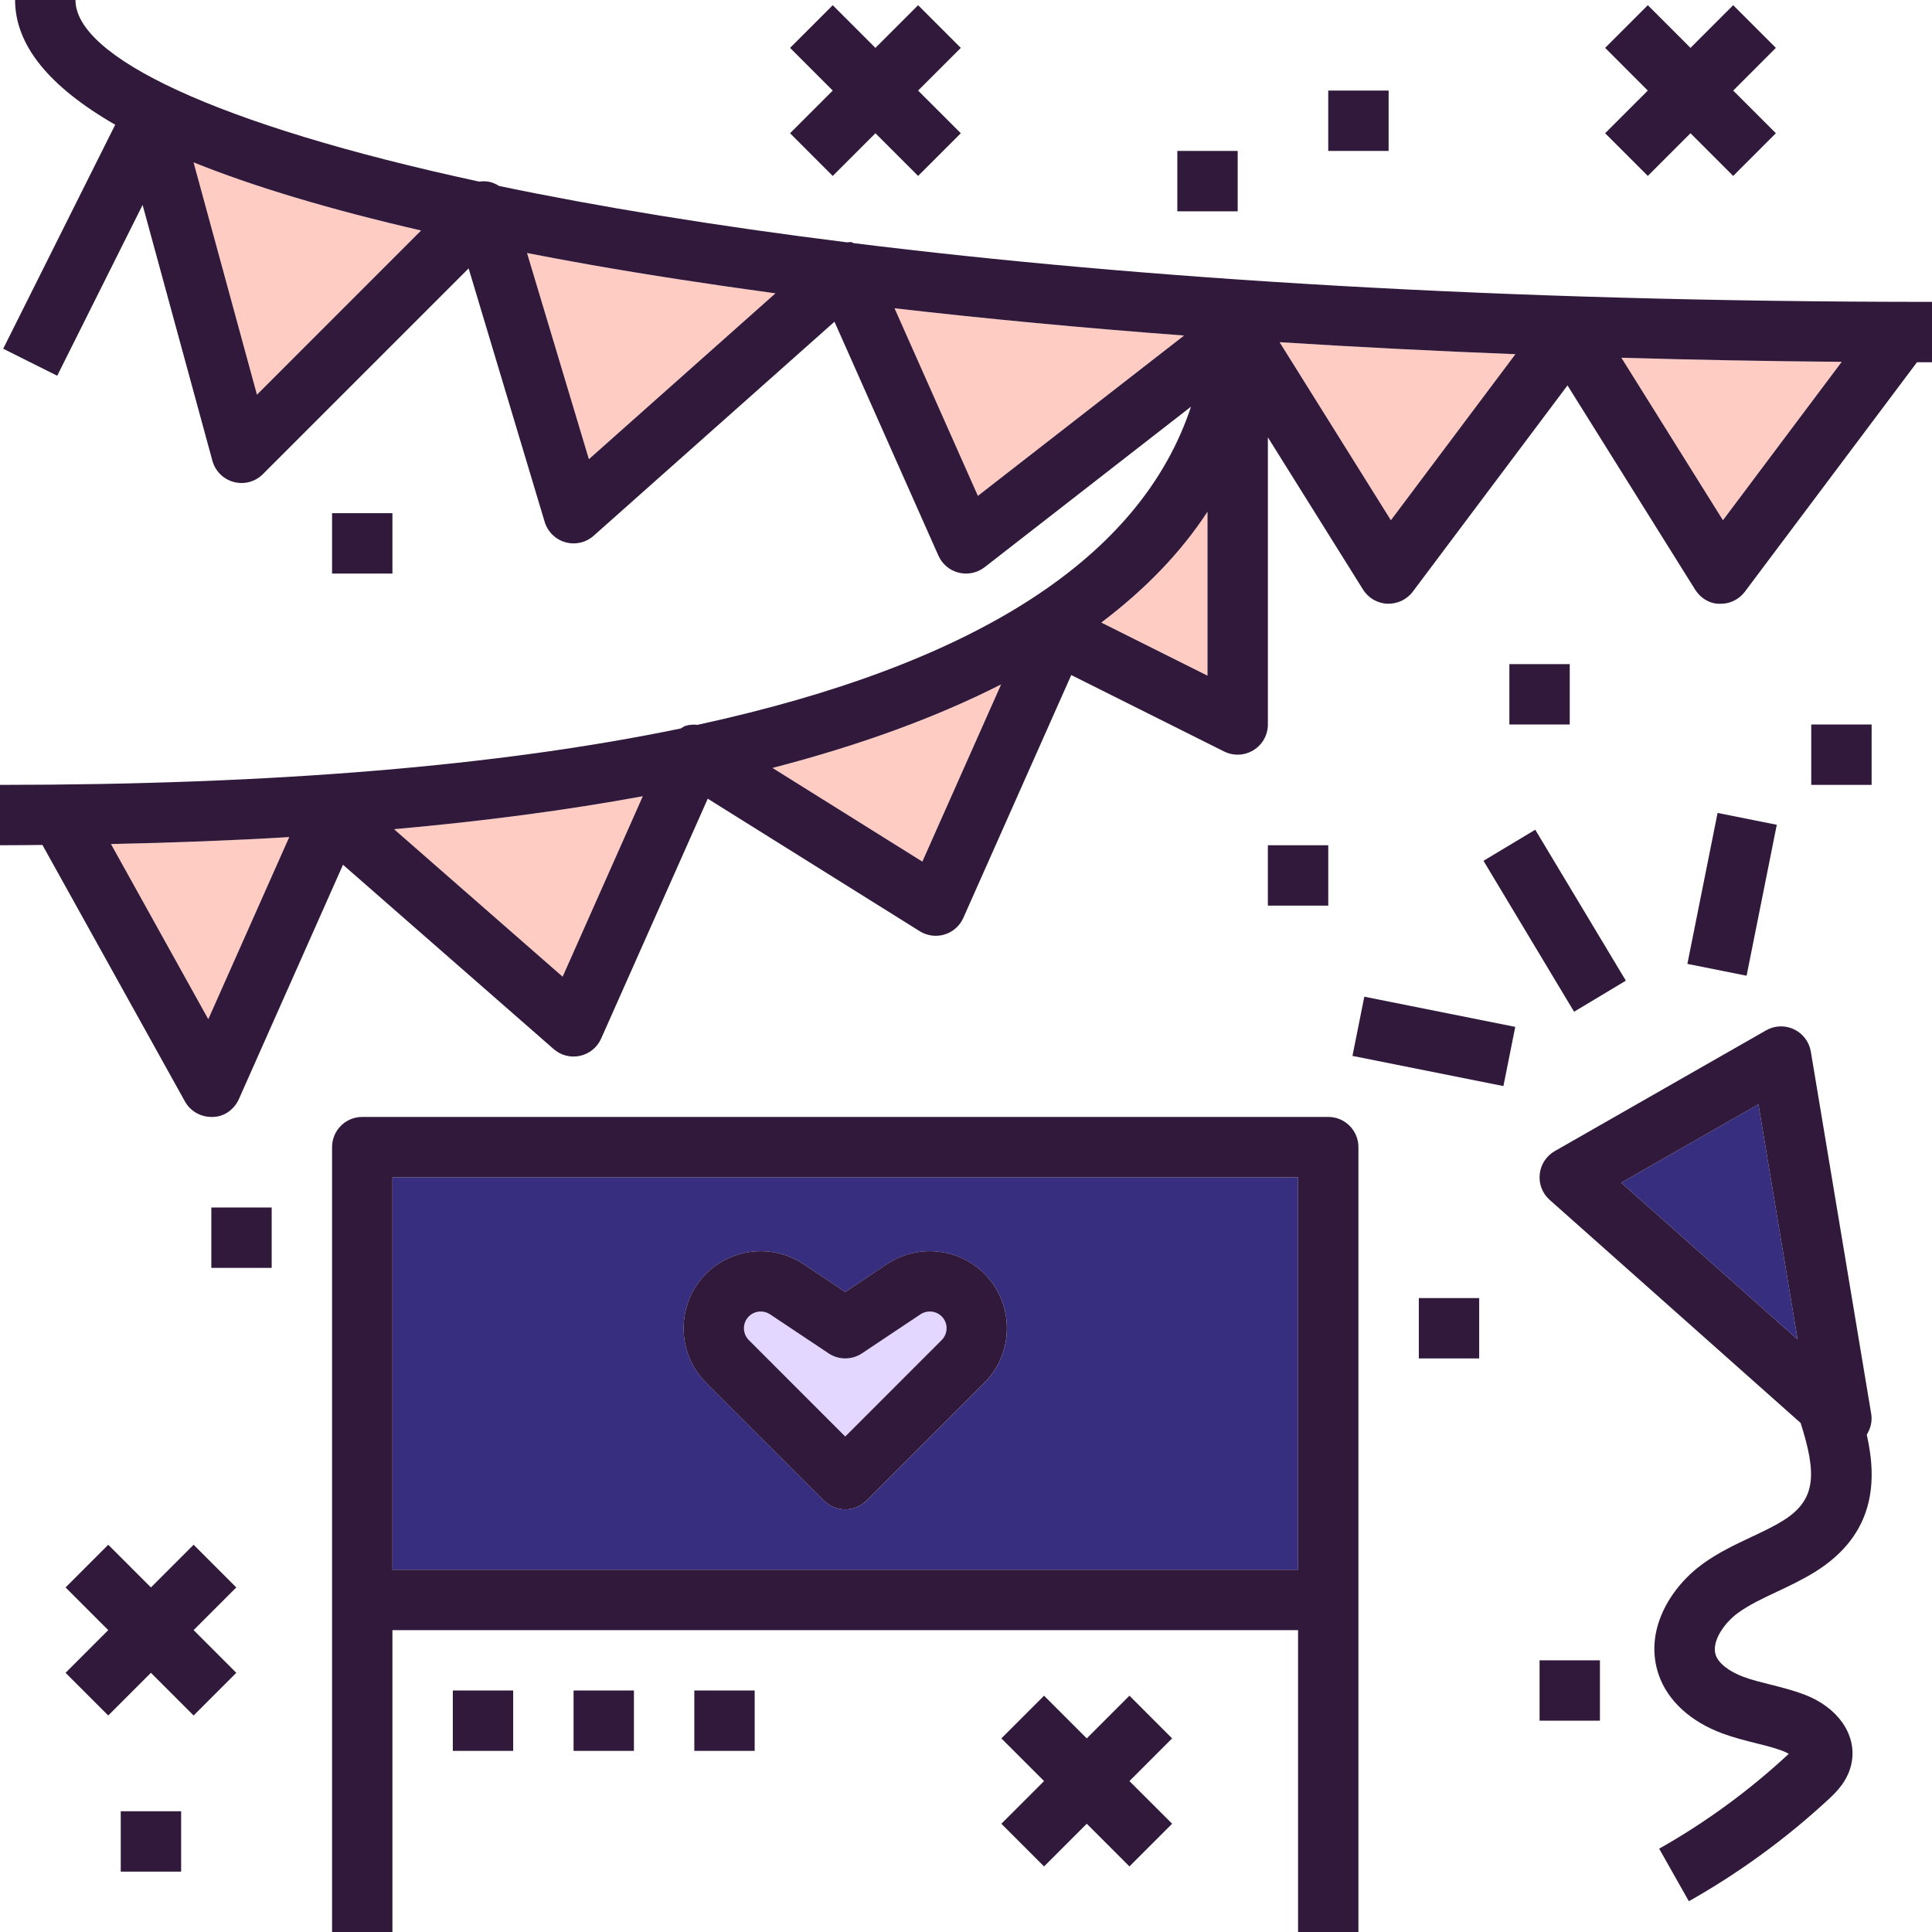<svg width="116" height="116" viewBox="0 0 116 116" fill="none" xmlns="http://www.w3.org/2000/svg">
<path d="M97.34 71.01L107.931 80.424L105.578 66.303L97.34 71.01Z" fill="#372E7F"/>
<path d="M23.562 94.25H77.938V70.688H23.562V94.25ZM42.398 76.477C43.951 74.923 46.411 74.679 48.24 75.897L50.75 77.571L53.26 75.898C55.091 74.682 57.547 74.921 59.104 76.477C60.907 78.282 60.907 81.22 59.104 83.025L52.033 90.096C51.678 90.447 51.214 90.625 50.75 90.625C50.286 90.625 49.822 90.447 49.469 90.094L42.398 83.023C40.593 81.218 40.593 78.282 42.398 76.477Z" fill="#372E7F"/>
<path d="M50.75 86.25L56.539 80.46C56.93 80.069 56.93 79.431 56.539 79.04C56.202 78.704 55.667 78.652 55.268 78.914L51.756 81.258C51.147 81.664 50.355 81.664 49.746 81.258L46.231 78.914C46.061 78.802 45.869 78.748 45.675 78.748C45.414 78.748 45.155 78.847 44.961 79.041C44.569 79.433 44.569 80.069 44.961 80.462L50.75 86.25Z" fill="#E3D6FF"/>
<path d="M66.124 37.379L72.5 40.567V30.724C70.905 33.165 68.768 35.38 66.124 37.379Z" fill="#FECCC3"/>
<path d="M83.511 31.235L90.987 21.266C86.168 21.078 81.437 20.84 76.828 20.545L83.511 31.235Z" fill="#FECCC3"/>
<path d="M58.714 29.772L71.092 20.144C65.049 19.691 59.236 19.143 53.71 18.507L58.714 29.772Z" fill="#FECCC3"/>
<path d="M103.448 31.235L110.579 21.726C106.113 21.69 101.703 21.605 97.351 21.482L103.448 31.235Z" fill="#FECCC3"/>
<path d="M15.428 23.697L25.284 13.84C19.823 12.579 15.252 11.214 11.622 9.748L15.428 23.697Z" fill="#FECCC3"/>
<path d="M31.645 15.192L35.358 27.57L46.56 17.612C42.657 17.083 38.909 16.51 35.377 15.885C34.091 15.66 32.857 15.428 31.645 15.192Z" fill="#FECCC3"/>
<path d="M33.781 58.642L38.595 47.806C34.029 48.646 29.049 49.305 23.658 49.786L33.781 58.642Z" fill="#FECCC3"/>
<path d="M12.506 61.194L17.365 50.259C13.949 50.464 10.373 50.599 6.663 50.676L12.506 61.194Z" fill="#FECCC3"/>
<path d="M55.379 51.732L60.108 41.093C56.229 43.063 51.662 44.74 46.382 46.108L55.379 51.732Z" fill="#FECCC3"/>
<path d="M51.25 14.598C51.207 14.585 51.176 14.551 51.131 14.542C51.035 14.52 50.938 14.553 50.841 14.549C42.9 13.556 35.913 12.408 29.961 11.165C29.801 11.063 29.629 10.978 29.44 10.931C29.218 10.873 28.991 10.875 28.77 10.904C12.871 7.471 4.531 3.389 4.531 0H0.906C0.906 2.701 2.938 5.198 6.917 7.489L0.192 20.938L3.435 22.56L8.562 12.303L12.753 27.664C12.923 28.288 13.411 28.773 14.036 28.938C14.661 29.107 15.328 28.926 15.783 28.469L28.137 16.115L32.703 31.333C32.882 31.925 33.348 32.388 33.944 32.556C34.543 32.728 35.181 32.578 35.643 32.168L50.103 19.316L56.345 33.363C56.572 33.872 57.019 34.249 57.561 34.383C58.1 34.519 58.674 34.398 59.117 34.057L71.51 24.416C68.507 33.502 58.598 39.884 41.881 43.52C41.64 43.495 41.396 43.507 41.16 43.58C41.057 43.612 40.977 43.687 40.881 43.736C30.02 45.99 16.389 47.125 0 47.125V50.75C0.863 50.75 1.7 50.739 2.548 50.732L11.103 66.131C11.424 66.707 12.031 67.062 12.688 67.062C12.715 67.062 12.74 67.062 12.767 67.062C13.454 67.062 14.065 66.615 14.344 65.988L20.594 51.921L33.243 62.988C33.674 63.367 34.26 63.517 34.825 63.394C35.389 63.271 35.858 62.886 36.092 62.361L42.494 47.955L55.223 55.912C55.671 56.189 56.217 56.262 56.715 56.108C57.215 55.954 57.627 55.591 57.84 55.111L64.32 40.531L73.497 45.12C74.061 45.4 74.726 45.372 75.26 45.041C75.799 44.713 76.125 44.129 76.125 43.5V26.258L81.838 35.398C82.155 35.906 82.701 36.225 83.299 36.248C83.893 36.268 84.466 36.004 84.825 35.525L94.114 23.14L101.777 35.4C102.094 35.907 102.64 36.252 103.238 36.252C103.264 36.252 103.289 36.252 103.314 36.252C103.882 36.252 104.42 35.985 104.764 35.527L115.099 21.748C115.398 21.746 115.697 21.75 116 21.75V18.125C90.118 18.125 68.433 16.728 51.25 14.598ZM15.428 23.697L11.622 9.748C15.252 11.214 19.822 12.579 25.283 13.84L15.428 23.697ZM35.358 27.57L31.644 15.192C32.857 15.428 34.093 15.658 35.376 15.885C38.911 16.508 42.657 17.081 46.559 17.612L35.358 27.57ZM58.714 29.772L53.71 18.509C59.236 19.145 65.049 19.693 71.092 20.146L58.714 29.772ZM12.506 61.194L6.663 50.676C10.375 50.6 13.949 50.464 17.366 50.259L12.506 61.194ZM33.781 58.642L23.659 49.786C29.051 49.305 34.03 48.646 38.595 47.806L33.781 58.642ZM55.379 51.732L46.382 46.108C51.662 44.74 56.229 43.063 60.108 41.093L55.379 51.732ZM72.5 40.567L66.124 37.379C68.768 35.38 70.905 33.167 72.5 30.724V40.567ZM83.511 31.235L76.828 20.545C81.437 20.838 86.168 21.078 90.987 21.266L83.511 31.235ZM103.448 31.235L97.351 21.48C101.703 21.605 106.113 21.688 110.579 21.725L103.448 31.235Z" fill="#31193B"/>
<path d="M79.75 67.062H21.75C20.748 67.062 19.938 67.874 19.938 68.875V96.062V116H23.562V97.875H77.938V116H81.562V96.062V68.875C81.562 67.874 80.752 67.062 79.75 67.062ZM77.938 94.25H23.562V70.688H77.938V94.25Z" fill="#31193B"/>
<path d="M49.469 90.094C49.822 90.447 50.286 90.625 50.75 90.625C51.214 90.625 51.678 90.447 52.032 90.094L59.102 83.023C60.906 81.218 60.906 78.282 59.102 76.475C57.547 74.92 55.09 74.68 53.259 75.897L50.75 77.571L48.238 75.897C46.409 74.679 43.952 74.923 42.397 76.477C40.593 78.282 40.593 81.218 42.397 83.023L49.469 90.094ZM44.961 79.04C45.153 78.846 45.414 78.746 45.675 78.746C45.867 78.746 46.061 78.8 46.232 78.913L49.746 81.256C50.355 81.662 51.149 81.662 51.756 81.256L55.269 78.913C55.668 78.65 56.204 78.702 56.539 79.038C56.931 79.429 56.931 80.067 56.539 80.459L50.75 86.25L44.961 80.46C44.57 80.069 44.57 79.431 44.961 79.04Z" fill="#31193B"/>
<path d="M49.999 10.563L52.562 8L55.125 10.563L57.688 8L55.125 5.438L57.688 2.875L55.125 0.312L52.562 2.875L49.999 0.312L47.437 2.875L49.999 5.438L47.437 8L49.999 10.563Z" fill="#31193B"/>
<path d="M11.625 92.749L9.062 95.312L6.499 92.749L3.937 95.312L6.499 97.875L3.937 100.438L6.499 103.001L9.062 100.438L11.625 103.001L14.188 100.438L11.625 97.875L14.188 95.312L11.625 92.749Z" fill="#31193B"/>
<path d="M67.813 101.812L65.25 104.375L62.687 101.812L60.124 104.375L62.687 106.938L60.124 109.5L62.687 112.063L65.25 109.5L67.813 112.063L70.376 109.5L67.813 106.938L70.376 104.375L67.813 101.812Z" fill="#31193B"/>
<path d="M98.937 10.563L101.5 8L104.063 10.563L106.626 8L104.063 5.438L106.626 2.875L104.063 0.312L101.5 2.875L98.937 0.312L96.374 2.875L98.937 5.438L96.374 8L98.937 10.563Z" fill="#31193B"/>
<path d="M23.562 30.812H19.938V34.438H23.562V30.812Z" fill="#31193B"/>
<path d="M94.25 39.875H90.625V43.5H94.25V39.875Z" fill="#31193B"/>
<path d="M83.375 5.438H79.75V9.062H83.375V5.438Z" fill="#31193B"/>
<path d="M16.312 72.5H12.688V76.125H16.312V72.5Z" fill="#31193B"/>
<path d="M96.062 99.688H92.438V103.312H96.062V99.688Z" fill="#31193B"/>
<path d="M10.875 108.75H7.25V112.375H10.875V108.75Z" fill="#31193B"/>
<path d="M88.812 77.938H85.188V81.562H88.812V77.938Z" fill="#31193B"/>
<path d="M112.375 43.5H108.75V47.125H112.375V43.5Z" fill="#31193B"/>
<path d="M79.75 50.75H76.125V54.375H79.75V50.75Z" fill="#31193B"/>
<path d="M74.312 9.062H70.688V12.688H74.312V9.062Z" fill="#31193B"/>
<path d="M104.355 96.84C105.027 96.351 105.834 95.972 106.689 95.57C107.441 95.216 108.219 94.85 108.98 94.377C112.634 92.1 112.7 88.86 112.083 86.139C112.312 85.773 112.424 85.336 112.35 84.89L108.725 63.14C108.627 62.555 108.25 62.055 107.713 61.801C107.179 61.545 106.551 61.569 106.037 61.864L93.349 69.114C92.844 69.404 92.506 69.919 92.447 70.501C92.385 71.081 92.608 71.655 93.045 72.043L108.112 85.436C109.078 88.474 109.067 90.049 107.063 91.297C106.483 91.66 105.83 91.965 105.141 92.289C104.173 92.746 103.169 93.217 102.22 93.907C100.253 95.341 98.68 97.957 99.599 100.579C100.144 102.127 101.504 103.371 103.43 104.083C104.072 104.32 104.739 104.491 105.404 104.657C105.957 104.795 106.51 104.931 107.043 105.13C107.184 105.183 107.306 105.245 107.4 105.303C107.374 105.324 107.351 105.348 107.324 105.373C104.987 107.537 102.394 109.43 99.619 110.998L101.402 114.153C104.422 112.448 107.244 110.389 109.785 108.036C110.2 107.65 110.978 106.934 111.181 105.801C111.48 104.126 110.327 102.491 108.317 101.737C107.657 101.489 106.972 101.313 106.285 101.141C105.745 101.005 105.205 100.875 104.685 100.683C103.816 100.362 103.193 99.874 103.017 99.378C102.745 98.596 103.485 97.473 104.355 96.84ZM97.34 71.01L105.578 66.303L107.931 80.424L97.34 71.01Z" fill="#31193B"/>
<path d="M104.868 58.584L106.68 49.521L103.126 48.81L101.313 57.873L104.868 58.584Z" fill="#31193B"/>
<path d="M94.51 60.745L97.618 58.88L92.179 49.818L89.071 51.684L94.51 60.745Z" fill="#31193B"/>
<path d="M90.267 65.21L90.978 61.656L81.915 59.843L81.204 63.398L90.267 65.21Z" fill="#31193B"/>
<path d="M38.062 101.5H34.438V105.125H38.062V101.5Z" fill="#31193B"/>
<path d="M45.312 101.5H41.688V105.125H45.312V101.5Z" fill="#31193B"/>
<path d="M30.812 101.5H27.188V105.125H30.812V101.5Z" fill="#31193B"/>
</svg>
